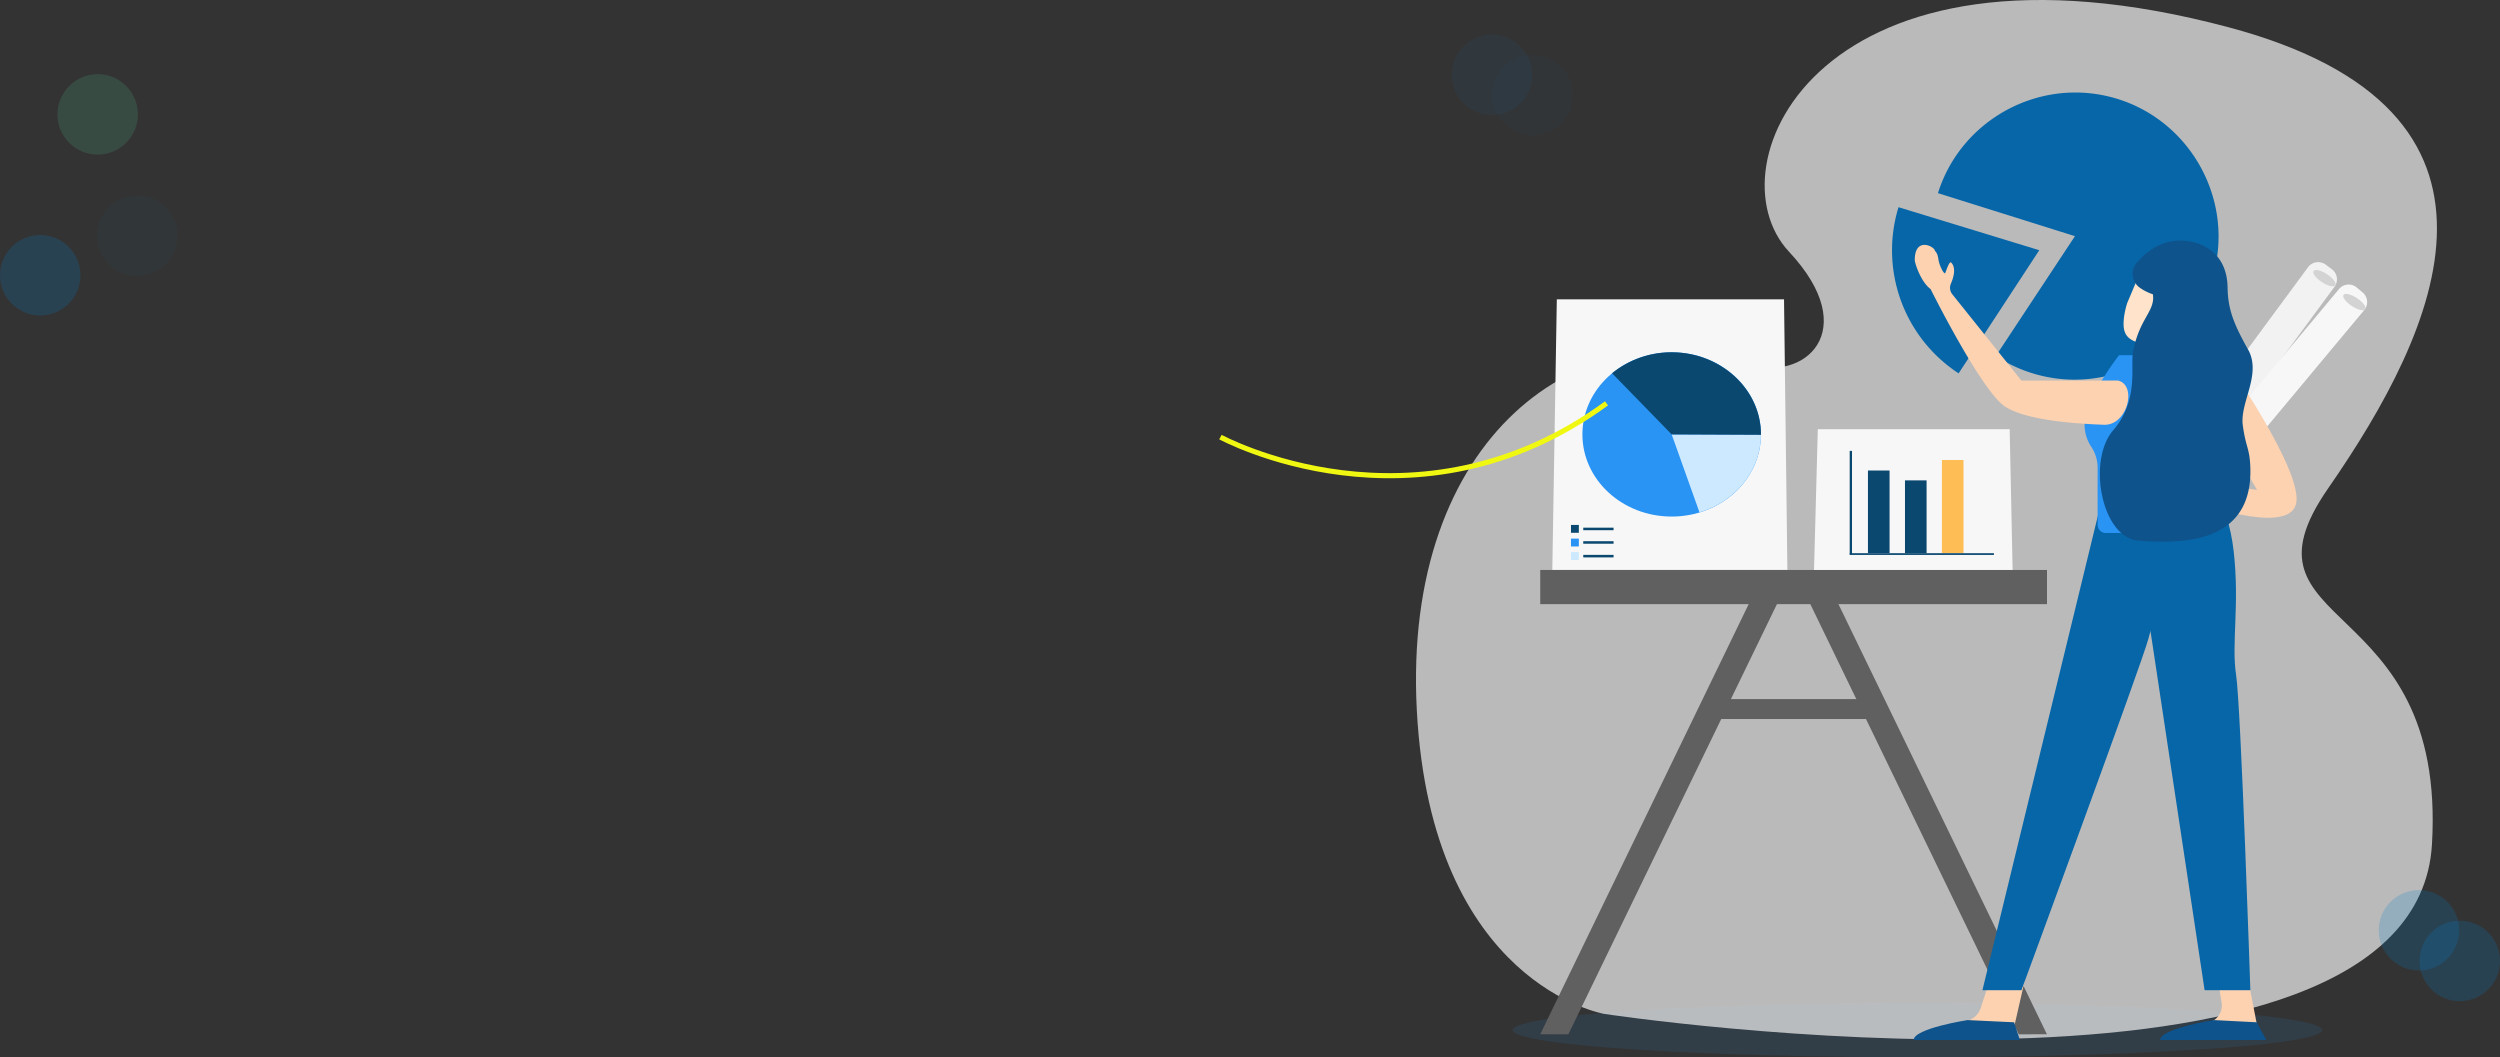 <svg id="home_graphics" data-name="home graphics" xmlns="http://www.w3.org/2000/svg" width="1958" height="828.011"
     viewBox="0 0 1958 828.011">
    <rect x="0" y="0" width="1958" height="828.011" fill="#333333" stroke="none"/>
    <g id="business-analysis" transform="translate(783.288 -0.068)">
        <g id="Background" transform="translate(325.712 0.068)">
            <ellipse id="Ellipse_336" data-name="Ellipse 336" cx="317.061" cy="21.279" rx="317.061" ry="21.279"
                     transform="translate(75.71 785.453)" fill="#2a94f4" opacity="0.11"/>
            <path id="Path_7643" data-name="Path 7643"
                  d="M473.247,794.176S337.806,771.4,326.366,556.423s129.3-316.058,259.057-271.5c44.225,15.186,90.524-25.616,32.478-87.662C555.017,130.078,641.779-64.112,962.337,21.479c244.391,65.267,164.31,236.219,77.778,361.078-78.623,113.354,93.058,79.609,81.31,278.861C1107.989,890.2,473.247,794.176,473.247,794.176Z"
                  transform="translate(-325.712 -0.068)" fill="#e6e6e6" opacity="0.75"/>
        </g>
        <g id="Objects" transform="translate(423.029 234.492)">
            <path id="Path_7644" data-name="Path 7644" d="M616.592,504.447H432.477l3.533-211.966H613.963Z"
                  transform="translate(-423.029 -292.481)" fill="#f7f7f7"/>
            <path id="Path_7645" data-name="Path 7645"
                  d="M423.029,504.447h396.9V531.23h-396.9ZM551.195,605.583H691.684v15.61H551.195Z"
                  transform="translate(-423.029 -292.481)" fill="#606060"/>
            <path id="Path_7646" data-name="Path 7646"
                  d="M423.029,868.076,594,515.292,611.909,524,445.047,868.158Zm396.821,0L648.88,515.292,631.052,524l166.78,344.158Z"
                  transform="translate(-423.029 -292.481)" fill="#606060"/>
            <ellipse id="Ellipse_337" data-name="Ellipse 337" cx="69.916" cy="64.329" rx="69.916" ry="64.329"
                     transform="translate(33.027 41.49)" fill="#2a94f4"/>
            <path id="Path_7647" data-name="Path 7647"
                  d="M525.972,398.3h69.916a60.852,60.852,0,0,1-13.31,37.71,69.45,69.45,0,0,1-34.835,23.333L525.972,398.3Z"
                  transform="translate(-423.029 -292.481)" fill="#cce9ff"/>
            <path id="Path_7648" data-name="Path 7648"
                  d="M525.972,398.3l-46.665-47.9a73.744,73.744,0,0,1,46.665-16.431c38.368,0,69.916,29,69.916,64.329v.329Z"
                  transform="translate(-423.029 -292.481)" fill="#0b4870"/>
            <path id="Path_7649" data-name="Path 7649" d="M792.984,504.447H637.46l2.958-110.255H790.684Z"
                  transform="translate(-423.029 -292.481)" fill="#f7f7f7"/>
            <path id="Path_7650" data-name="Path 7650"
                  d="M679.689,426.562h16.924V491.3H679.689Zm29,7.723h16.924v57.1H708.69Z"
                  transform="translate(-423.029 -292.481)" fill="#0b4870"/>
            <path id="Path_7651" data-name="Path 7651" d="M737.61,418.346h16.924V491.3H737.61Z"
                  transform="translate(-423.029 -292.481)" fill="#ffbe55"/>
            <path id="Path_7652" data-name="Path 7652" d="M665.393,411.2H667.2v81.007h-1.807Z"
                  transform="translate(-423.029 -292.481)" fill="#0b4870"/>
            <path id="Path_7653" data-name="Path 7653"
                  d="M665.393,491.3H778.36v1.4H665.393ZM447.1,469.2h6.162v6.162H447.1Zm9.612,2.136h23.744v1.972H456.714Zm0,10.6h23.744v1.972H456.714Zm0,10.68h23.744v1.972H456.714Z"
                  transform="translate(-423.029 -292.481)" fill="#0b4870"/>
            <path id="Path_7654" data-name="Path 7654" d="M447.1,479.882h6.162v6.162H447.1Z"
                  transform="translate(-423.029 -292.481)" fill="#2a94f4"/>
            <path id="Path_7655" data-name="Path 7655" d="M447.1,490.48h6.162v6.162H447.1Z"
                  transform="translate(-423.029 -292.481)" fill="#cce9ff"/>
        </g>
        <g id="Character" transform="translate(698.58 72.527)">
            <path id="Path_7656" data-name="Path 7656"
                  d="M897.817,185.019l-107.3-33.685c17.664-56.442,77.064-89.8,134.492-75.5,59.893,14.87,96.864,76.406,81.993,136.3s-76.406,96.864-136.3,81.993a110.95,110.95,0,0,1-34.835-15.281Z"
                  transform="translate(-754.58 -72.527)" fill="#0666a8"/>
            <path id="Path_7657" data-name="Path 7657"
                  d="M869.883,196.028,806.7,292.481a115.115,115.115,0,0,1-47.076-130.137l110.255,33.685Z"
                  transform="translate(-754.58 -72.527)" fill="#0666a8"/>
            <path id="Path_7658" data-name="Path 7658"
                  d="M938.567,460.328l-20.7-15.281L1080.371,224.7a9.838,9.838,0,0,1,13.8-2.054l4.847,3.615a9.838,9.838,0,0,1,2.054,13.8Z"
                  transform="translate(-754.58 -87.858)" fill="#f2f2f2"/>
            <path id="Path_7659" data-name="Path 7659"
                  d="M949,470.269l-19.8-16.514,175.406-210.241a9.8,9.8,0,0,1,13.885-1.232l4.6,3.861a9.8,9.8,0,0,1,1.232,13.885Z"
                  transform="translate(-754.58 -89.568)" fill="#f7f7f7"/>
            <ellipse id="Ellipse_338" data-name="Ellipse 338" cx="3.697" cy="10.188" rx="3.697" ry="10.188"
                     transform="matrix(0.551, -0.835, 0.835, 0.551, 328.093, 142.869)" fill="#d3d3d3"/>
            <ellipse id="Ellipse_339" data-name="Ellipse 339" cx="3.697" cy="10.188" rx="3.697" ry="10.188"
                     transform="matrix(0.551, -0.835, 0.835, 0.551, 351.538, 161.601)" fill="#d3d3d3"/>
            <path id="Path_7660" data-name="Path 7660"
                  d="M1009.962,826.5l2.711,16.842a13.855,13.855,0,0,1-9.366,15.363l-28.919,9.53h67.451l-8.134-41.736h-23.744Z"
                  transform="translate(-754.58 -130.516)" fill="#fcd2b1"/>
            <path id="Path_7661" data-name="Path 7661"
                  d="M1040.114,858.71l-33.356-1.725s-41.982,6.49-42.229,15.61h83.226Z"
                  transform="translate(-754.58 -130.516)" fill="#0e538c"/>
            <path id="Path_7662" data-name="Path 7662"
                  d="M830.859,826.5l-6.9,21.114a15.442,15.442,0,0,1-9.777,9.777L781.4,868.24h67.451l9.53-41.736H830.859Z"
                  transform="translate(-754.58 -130.516)" fill="#fcd2b1"/>
            <path id="Path_7663" data-name="Path 7663"
                  d="M850.166,858.71l-36.478-1.725s-41.982,6.49-42.229,15.61h83.226Z"
                  transform="translate(-754.58 -130.516)" fill="#0e538c"/>
            <path id="Path_7664" data-name="Path 7664"
                  d="M1000.925,437s16.432,10.927,21.2,52.827-1.89,72.3,1.89,96.781,11.173,246.965,11.173,246.965H999.364L939.635,437.242l61.289-.246Z"
                  transform="translate(-754.58 -130.516)" fill="#0666a8"/>
            <path id="Path_7665" data-name="Path 7665"
                  d="M922.957,432.477h63.426s7.8,47.241-5.915,74.845c-13.8,27.6-21.2,35-25.14,51.02S855.917,833.57,855.917,833.57H825.354l97.6-401.093Z"
                  transform="translate(-754.58 -130.516)" fill="#0666a8"/>
            <path id="Path_7666" data-name="Path 7666"
                  d="M1014.4,299.382s63.754,90.866,56.442,115.431-80.514-2.629-80.514-2.629V396.9l50.116,6.326L1002.4,338.16l11.995-38.778Z"
                  transform="translate(-754.58 -92.034)" fill="#fcd2b1"/>
            <path id="Path_7667" data-name="Path 7667"
                  d="M905.868,346.869c3.779-19.553,26.455-48.8,26.455-48.8h89.8L998.46,421.221c-1.561,7.887,17.992,16.1-3.122,16.1H922.053a6.452,6.452,0,0,1-6.49-6.49V386.469a29.722,29.722,0,0,0-5.012-16.76,31.165,31.165,0,0,1-4.683-22.84Z"
                  transform="translate(-754.58 -92.319)" fill="#2a94f4"/>
            <path id="Path_7668" data-name="Path 7668"
                  d="M946.783,231.027l-8.051,19.061s-4.765,14.131-1.972,22.429c3.2,9.53,17.5,9.448,17.5,9.448l-4.272,23.251h36.4V231.684l-39.6-.657Z"
                  transform="translate(-754.58 -85.189)" fill="#ffe3ca"/>
            <path id="Path_7669" data-name="Path 7669"
                  d="M948.837,238.832a13.234,13.234,0,0,1-2.711-19.553c7.148-8.462,19.471-18.65,36.971-17.417,17.253,1.232,33.849,11.831,34.26,36.56.247,16.514,4.354,27.934,16.021,48.637,10.927,19.471-6.573,41.407-4.108,59.4s5.422,17.664,5.915,33.274c1.89,61.372-57.264,59.236-87.333,57.1-29.495-2.136-40.421-63.015-20.129-86.43s13.474-50.2,15.528-61.207c4.929-26.7,17.582-31.959,15.61-45.351a38.161,38.161,0,0,1-10.023-5.012Z"
                  transform="translate(-754.58 -85.809)" fill="#0e538c"/>
            <path id="Path_7670" data-name="Path 7670"
                  d="M772.362,204c-.164-18.568,14.953-11.256,15.774-7.641.164.739,1.972,1.232,2.711,6.655.739,5.34,4.683,12.652,5.422,10.763,1.479-3.779,3.286-9.284,4.6-8.051,4.108,4.108,1.807,11.831-.246,16.6a8.072,8.072,0,0,0,1.068,8.134l54.142,67.616h75.421c15.528,3.04,7.887,35.41-10.763,34.67-16.349-.657-58.66-2.465-77.146-14.049-18.485-11.666-58.578-92.181-58.578-92.181-8.216-6.244-12.406-21.032-12.406-22.511Z"
                  transform="translate(-754.58 -72.527)" fill="#fcd2b1"/>
        </g>
    </g>
    <path id="Path_7636" data-name="Path 7636" d="M14.2,465s145,96.2,303.6,0"
          transform="matrix(0.996, -0.087, 0.087, 0.996, 901.241, -119.586)" fill="none" stroke="#f0f812"
          stroke-width="4"/>
    <circle id="Ellipse_283" data-name="Ellipse 283" cx="31.5" cy="31.5" r="31.5" transform="translate(1169 43.096)"
            fill="#047dd0" opacity="0.03"/>
    <circle id="Ellipse_289" data-name="Ellipse 289" cx="31.5" cy="31.5" r="31.5" transform="translate(1895 721.096)"
            fill="#047dd0" opacity="0.2"/>
    <circle id="Ellipse_285" data-name="Ellipse 285" cx="31.5" cy="31.5" r="31.5" transform="translate(0 184.096)"
            fill="#047dd0" opacity="0.2"/>
    <circle id="Ellipse_286" data-name="Ellipse 286" cx="31.5" cy="31.5" r="31.5" transform="translate(45 58.096)"
            fill="#4faa84" opacity="0.2"/>
    <circle id="Ellipse_287" data-name="Ellipse 287" cx="31.5" cy="31.5" r="31.5" transform="translate(76 153.096)"
            fill="#047dd0" opacity="0.04"/>
    <circle id="Ellipse_284" data-name="Ellipse 284" cx="31.5" cy="31.5" r="31.5" transform="translate(1137 27.096)"
            fill="#047dd0" opacity="0.07"/>
    <circle id="Ellipse_288" data-name="Ellipse 288" cx="31.5" cy="31.5" r="31.5" transform="translate(1863 697.096)"
            fill="#047dd0" opacity="0.2"/>
</svg>
